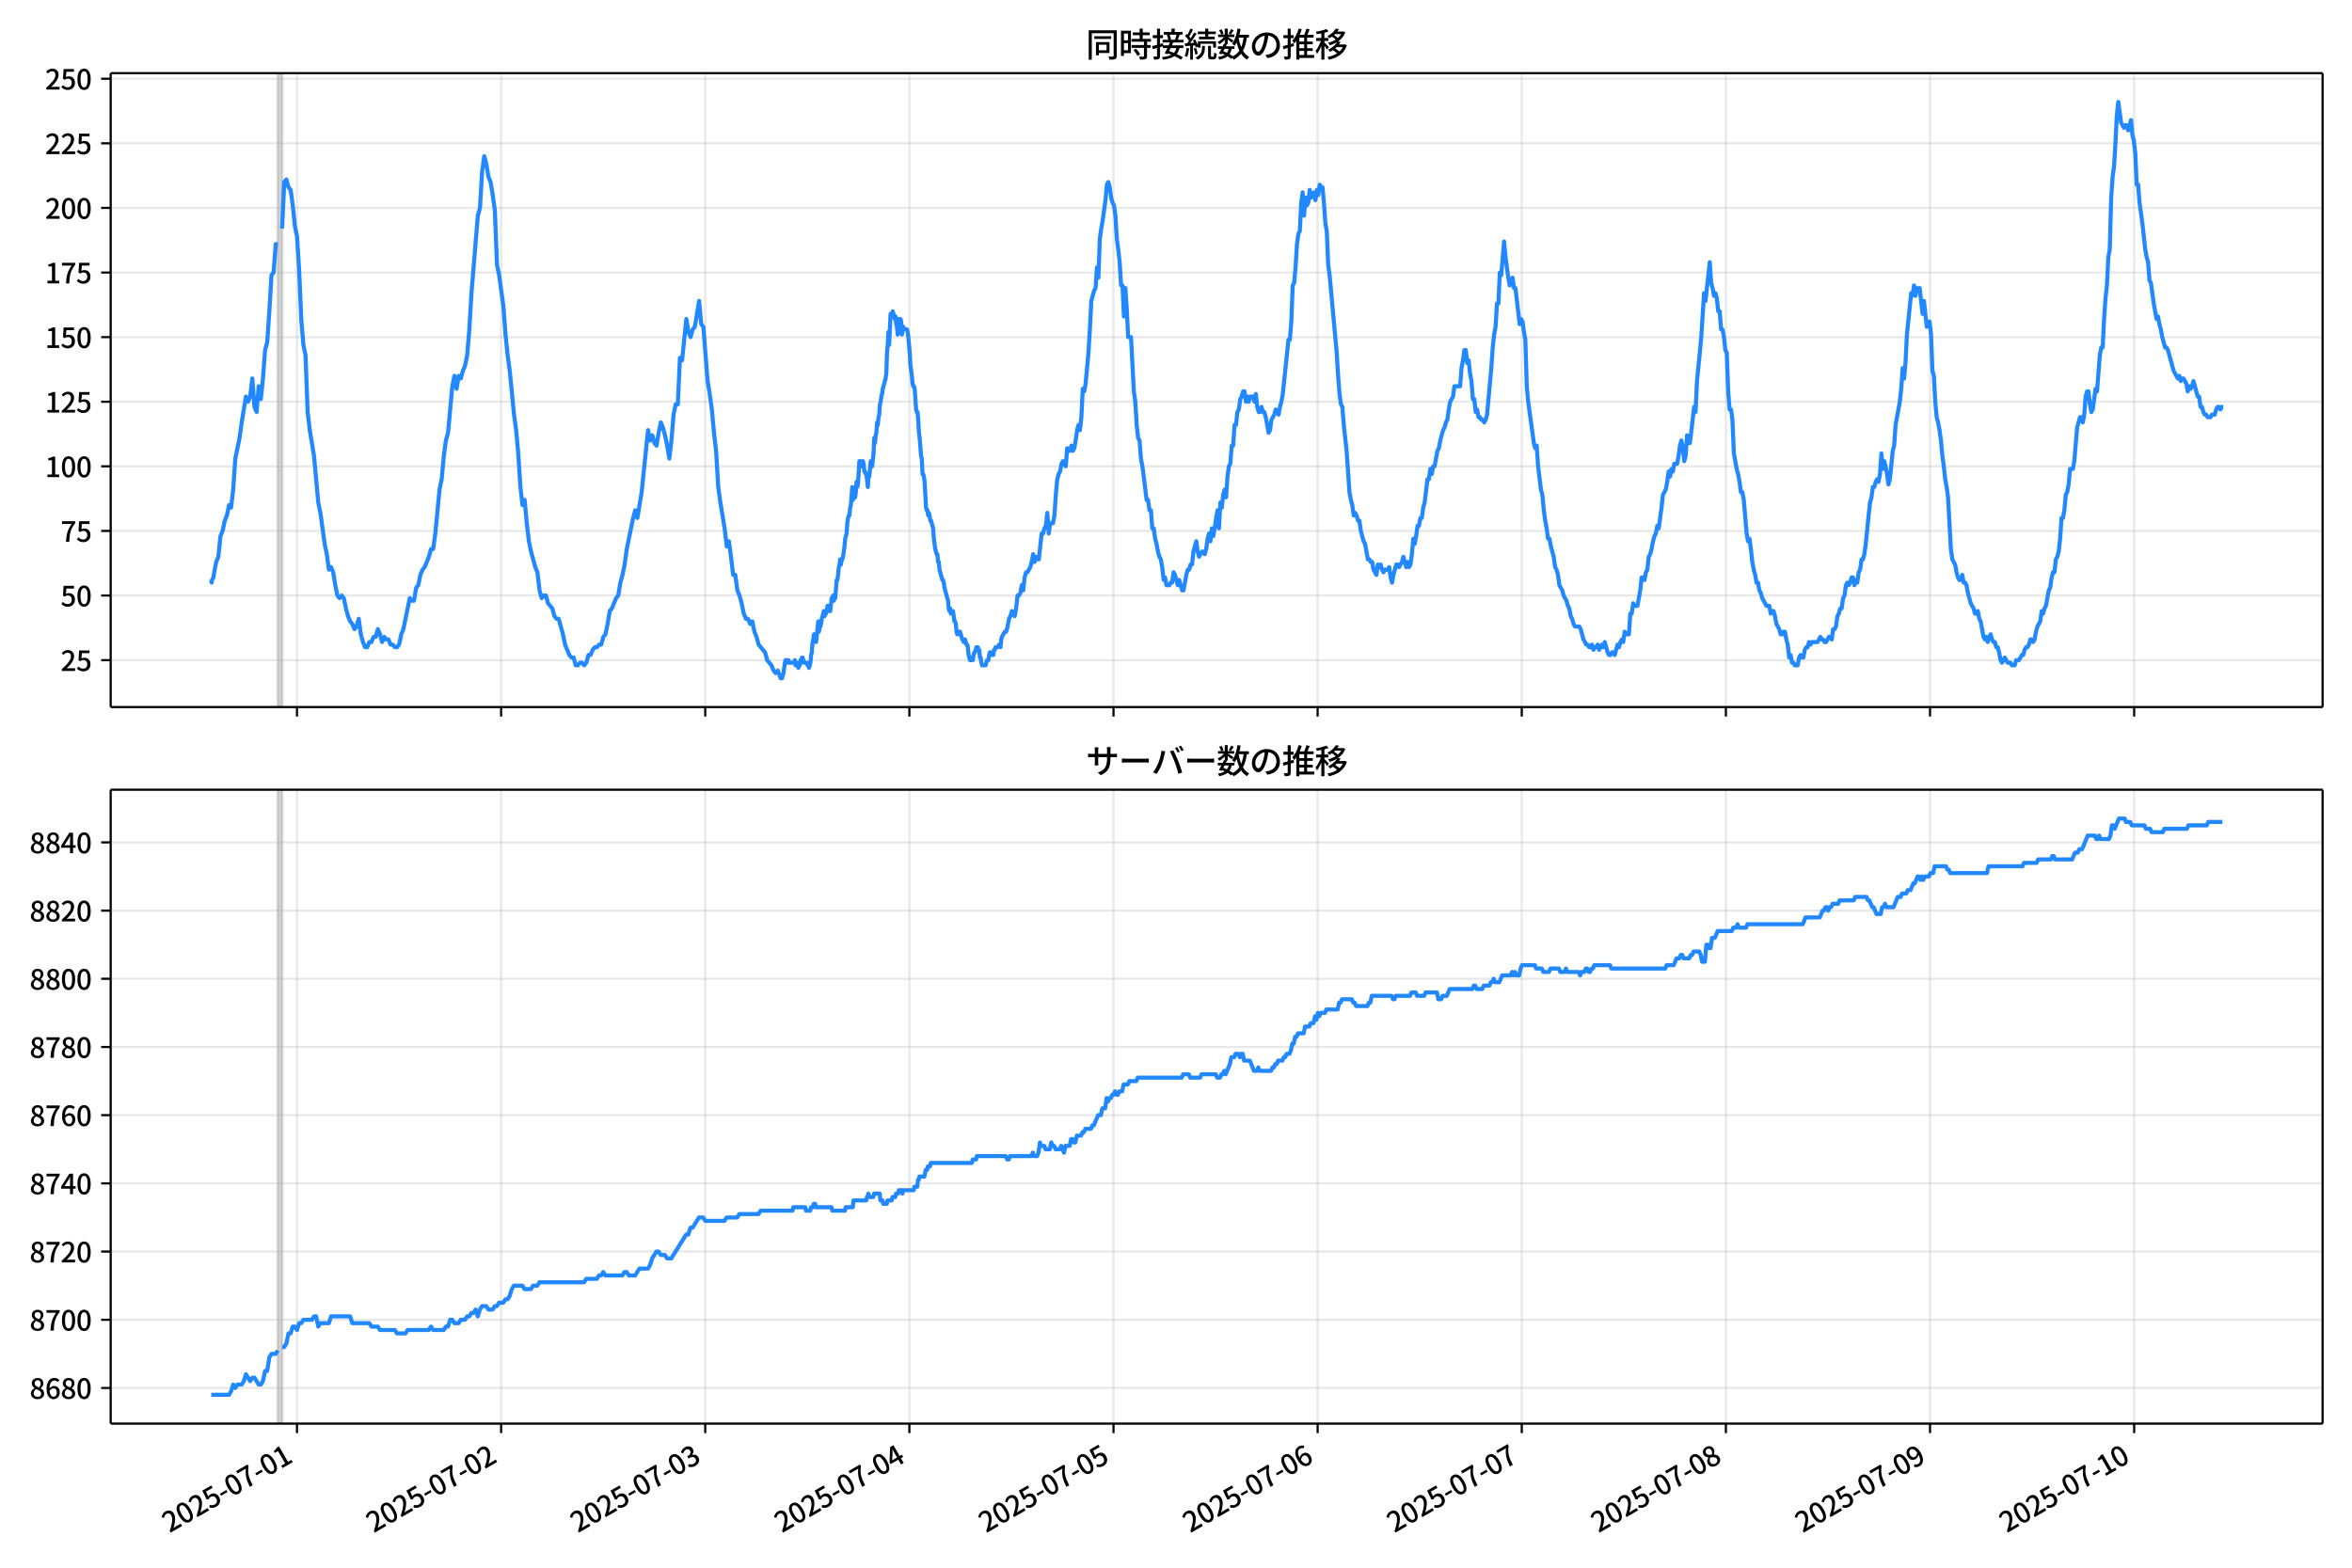 <!DOCTYPE svg  PUBLIC '-//W3C//DTD SVG 1.1//EN'  'http://www.w3.org/Graphics/SVG/1.1/DTD/svg11.dtd'>
<svg version="1.1" viewBox="0 0 864 576" xmlns="http://www.w3.org/2000/svg" xmlns:xlink="http://www.w3.org/1999/xlink">
 <defs>
  <style type="text/css">*{stroke-linejoin: round; stroke-linecap: butt}</style>
 </defs>
 <g id="aa">
  <g id="ab">
   <path d="m0 576h864v-576h-864z" fill="#fff"/>
  </g>
  <g id="ac">
   <g id="ad">
    <path d="m40.66 259.78h812.54v-232.9h-812.54z" fill="#fff"/>
   </g>
   <g id="ae">
    <path d="m102.06 259.78h1.562v-232.9h-1.562z" clip-path="url(#c)" fill="#808080" opacity=".3" stroke="#808080"/>
   </g>
   <g id="af">
    <g id="ag">
     <g id="ah">
      <path d="m109.09 259.78v-232.9" clip-path="url(#c)" fill="none" stroke="#b0b0b0" stroke-linecap="square" stroke-opacity=".3" stroke-width=".8"/>
     </g>
     <g id="ai">
      <defs>
       <path id="e" d="m0 0v3.5" stroke="#000" stroke-width=".8"/>
      </defs>
      <use x="109.091" y="259.778" stroke="#000000" stroke-width=".8" xlink:href="#e"/>
     </g>
    </g>
    <g id="aj">
     <g id="ak">
      <path d="m184.08 259.78v-232.9" clip-path="url(#c)" fill="none" stroke="#b0b0b0" stroke-linecap="square" stroke-opacity=".3" stroke-width=".8"/>
     </g>
     <g id="al">
      <use x="184.079" y="259.778" stroke="#000000" stroke-width=".8" xlink:href="#e"/>
     </g>
    </g>
    <g id="am">
     <g id="an">
      <path d="m259.07 259.78v-232.9" clip-path="url(#c)" fill="none" stroke="#b0b0b0" stroke-linecap="square" stroke-opacity=".3" stroke-width=".8"/>
     </g>
     <g id="ao">
      <use x="259.066" y="259.778" stroke="#000000" stroke-width=".8" xlink:href="#e"/>
     </g>
    </g>
    <g id="ap">
     <g id="aq">
      <path d="m334.05 259.78v-232.9" clip-path="url(#c)" fill="none" stroke="#b0b0b0" stroke-linecap="square" stroke-opacity=".3" stroke-width=".8"/>
     </g>
     <g id="ar">
      <use x="334.054" y="259.778" stroke="#000000" stroke-width=".8" xlink:href="#e"/>
     </g>
    </g>
    <g id="as">
     <g id="at">
      <path d="m409.04 259.78v-232.9" clip-path="url(#c)" fill="none" stroke="#b0b0b0" stroke-linecap="square" stroke-opacity=".3" stroke-width=".8"/>
     </g>
     <g id="au">
      <use x="409.042" y="259.778" stroke="#000000" stroke-width=".8" xlink:href="#e"/>
     </g>
    </g>
    <g id="av">
     <g id="aw">
      <path d="m484.03 259.78v-232.9" clip-path="url(#c)" fill="none" stroke="#b0b0b0" stroke-linecap="square" stroke-opacity=".3" stroke-width=".8"/>
     </g>
     <g id="ax">
      <use x="484.029" y="259.778" stroke="#000000" stroke-width=".8" xlink:href="#e"/>
     </g>
    </g>
    <g id="ay">
     <g id="az">
      <path d="m559.02 259.78v-232.9" clip-path="url(#c)" fill="none" stroke="#b0b0b0" stroke-linecap="square" stroke-opacity=".3" stroke-width=".8"/>
     </g>
     <g id="ba">
      <use x="559.017" y="259.778" stroke="#000000" stroke-width=".8" xlink:href="#e"/>
     </g>
    </g>
    <g id="bb">
     <g id="bc">
      <path d="m634 259.78v-232.9" clip-path="url(#c)" fill="none" stroke="#b0b0b0" stroke-linecap="square" stroke-opacity=".3" stroke-width=".8"/>
     </g>
     <g id="bd">
      <use x="634.005" y="259.778" stroke="#000000" stroke-width=".8" xlink:href="#e"/>
     </g>
    </g>
    <g id="be">
     <g id="bf">
      <path d="m708.99 259.78v-232.9" clip-path="url(#c)" fill="none" stroke="#b0b0b0" stroke-linecap="square" stroke-opacity=".3" stroke-width=".8"/>
     </g>
     <g id="bg">
      <use x="708.992" y="259.778" stroke="#000000" stroke-width=".8" xlink:href="#e"/>
     </g>
    </g>
    <g id="bh">
     <g id="bi">
      <path d="m783.98 259.78v-232.9" clip-path="url(#c)" fill="none" stroke="#b0b0b0" stroke-linecap="square" stroke-opacity=".3" stroke-width=".8"/>
     </g>
     <g id="bj">
      <use x="783.98" y="259.778" stroke="#000000" stroke-width=".8" xlink:href="#e"/>
     </g>
    </g>
   </g>
   <g id="bk">
    <g id="bl">
     <g id="bm">
      <path d="m40.66 242.55h812.54" clip-path="url(#c)" fill="none" stroke="#b0b0b0" stroke-linecap="square" stroke-opacity=".3" stroke-width=".8"/>
     </g>
     <g id="bn">
      <defs>
       <path id="g" d="m0 0h-3.5" stroke="#000" stroke-width=".8"/>
      </defs>
      <use x="40.66" y="242.545" stroke="#000000" stroke-width=".8" xlink:href="#g"/>
     </g>
     <g id="bo">
      <!-- 25 -->
      <g transform="translate(22.26 246.53) scale(.1 -.1)">
       <defs>
        <path id="b" transform="scale(.016)" d="m282 0v429q697 621 1164 1136 468 515 701 956 234 442 234 826 0 256-87 451-86 196-262 301-176 106-445 106-275 0-506-151-230-150-422-368l-416 410q301 333 637 518 336 186 803 186 429 0 749-176t496-493 176-745q0-455-224-919t-615-935q-390-470-889-950 186 20 394 36t374 16h1184v-634h-3046z"/>
        <path id="h" transform="scale(.016)" d="m1715-90q-365 0-653 90t-506 237q-217 147-383 307l352 480q134-134 294-246t361-183q202-70 452-70 262 0 473 118 212 119 333 346 122 227 122 541 0 460-247 716-246 256-649 256-224 0-384-64t-365-198l-365 237 141 2240h2387v-627h-1747l-109-1204q154 77 307 118 154 42 340 42 397 0 723-160t518-490q192-329 192-847 0-519-224-887t-586-560q-361-192-777-192z"/>
       </defs>
       <use xlink:href="#b"/>
       <use transform="translate(57)" xlink:href="#h"/>
      </g>
     </g>
    </g>
    <g id="bp">
     <g id="bq">
      <path d="m40.66 218.81h812.54" clip-path="url(#c)" fill="none" stroke="#b0b0b0" stroke-linecap="square" stroke-opacity=".3" stroke-width=".8"/>
     </g>
     <g id="br">
      <use x="40.66" y="218.809" stroke="#000000" stroke-width=".8" xlink:href="#g"/>
     </g>
     <g id="bs">
      <!-- 50 -->
      <g transform="translate(22.26 222.79) scale(.1 -.1)">
       <defs>
        <path id="a" transform="scale(.016)" d="m1830-90q-460 0-806 275-346 276-535 823-188 547-188 1366 0 820 188 1357 189 538 535 803 346 266 806 266 461 0 800-269 340-269 528-803 189-534 189-1354 0-819-189-1366-188-547-528-823-339-275-800-275zm0 589q237 0 422 185 186 186 288 599 103 413 103 1091 0 679-103 1082-102 403-288 582-185 180-422 180-236 0-422-180-186-179-292-582-105-403-105-1082 0-678 105-1091 106-413 292-599 186-185 422-185z"/>
       </defs>
       <use xlink:href="#h"/>
       <use transform="translate(57)" xlink:href="#a"/>
      </g>
     </g>
    </g>
    <g id="bt">
     <g id="bu">
      <path d="m40.66 195.07h812.54" clip-path="url(#c)" fill="none" stroke="#b0b0b0" stroke-linecap="square" stroke-opacity=".3" stroke-width=".8"/>
     </g>
     <g id="bv">
      <use x="40.66" y="195.073" stroke="#000000" stroke-width=".8" xlink:href="#g"/>
     </g>
     <g id="bw">
      <!-- 75 -->
      <g transform="translate(22.26 199.06) scale(.1 -.1)">
       <defs>
        <path id="i" transform="scale(.016)" d="m1235 0q32 646 109 1187t224 1024 384 941 576 938h-2208v627h3027v-455q-409-512-665-989-256-476-397-969t-205-1053-90-1251h-755z"/>
       </defs>
       <use xlink:href="#i"/>
       <use transform="translate(57)" xlink:href="#h"/>
      </g>
     </g>
    </g>
    <g id="bx">
     <g id="by">
      <path d="m40.66 171.34h812.54" clip-path="url(#c)" fill="none" stroke="#b0b0b0" stroke-linecap="square" stroke-opacity=".3" stroke-width=".8"/>
     </g>
     <g id="bz">
      <use x="40.66" y="171.337" stroke="#000000" stroke-width=".8" xlink:href="#g"/>
     </g>
     <g id="ca">
      <!-- 100 -->
      <g transform="translate(16.56 175.32) scale(.1 -.1)">
       <defs>
        <path id="k" transform="scale(.016)" d="m544 0v608h1037v3277h-845v467q333 58 579 147 247 90 451 218h557v-4109h915v-608h-2694z"/>
       </defs>
       <use xlink:href="#k"/>
       <use transform="translate(57)" xlink:href="#a"/>
       <use transform="translate(114)" xlink:href="#a"/>
      </g>
     </g>
    </g>
    <g id="cb">
     <g id="cc">
      <path d="m40.66 147.6h812.54" clip-path="url(#c)" fill="none" stroke="#b0b0b0" stroke-linecap="square" stroke-opacity=".3" stroke-width=".8"/>
     </g>
     <g id="cd">
      <use x="40.66" y="147.601" stroke="#000000" stroke-width=".8" xlink:href="#g"/>
     </g>
     <g id="ce">
      <!-- 125 -->
      <g transform="translate(16.56 151.59) scale(.1 -.1)">
       <use xlink:href="#k"/>
       <use transform="translate(57)" xlink:href="#b"/>
       <use transform="translate(114)" xlink:href="#h"/>
      </g>
     </g>
    </g>
    <g id="cf">
     <g id="cg">
      <path d="m40.66 123.87h812.54" clip-path="url(#c)" fill="none" stroke="#b0b0b0" stroke-linecap="square" stroke-opacity=".3" stroke-width=".8"/>
     </g>
     <g id="ch">
      <use x="40.66" y="123.865" stroke="#000000" stroke-width=".8" xlink:href="#g"/>
     </g>
     <g id="ci">
      <!-- 150 -->
      <g transform="translate(16.56 127.85) scale(.1 -.1)">
       <use xlink:href="#k"/>
       <use transform="translate(57)" xlink:href="#h"/>
       <use transform="translate(114)" xlink:href="#a"/>
      </g>
     </g>
    </g>
    <g id="cj">
     <g id="ck">
      <path d="m40.66 100.13h812.54" clip-path="url(#c)" fill="none" stroke="#b0b0b0" stroke-linecap="square" stroke-opacity=".3" stroke-width=".8"/>
     </g>
     <g id="cl">
      <use x="40.66" y="100.129" stroke="#000000" stroke-width=".8" xlink:href="#g"/>
     </g>
     <g id="cm">
      <!-- 175 -->
      <g transform="translate(16.56 104.11) scale(.1 -.1)">
       <use xlink:href="#k"/>
       <use transform="translate(57)" xlink:href="#i"/>
       <use transform="translate(114)" xlink:href="#h"/>
      </g>
     </g>
    </g>
    <g id="cn">
     <g id="co">
      <path d="m40.66 76.393h812.54" clip-path="url(#c)" fill="none" stroke="#b0b0b0" stroke-linecap="square" stroke-opacity=".3" stroke-width=".8"/>
     </g>
     <g id="cp">
      <use x="40.66" y="76.393" stroke="#000000" stroke-width=".8" xlink:href="#g"/>
     </g>
     <g id="cq">
      <!-- 200 -->
      <g transform="translate(16.56 80.378) scale(.1 -.1)">
       <use xlink:href="#b"/>
       <use transform="translate(57)" xlink:href="#a"/>
       <use transform="translate(114)" xlink:href="#a"/>
      </g>
     </g>
    </g>
    <g id="cr">
     <g id="cs">
      <path d="m40.66 52.657h812.54" clip-path="url(#c)" fill="none" stroke="#b0b0b0" stroke-linecap="square" stroke-opacity=".3" stroke-width=".8"/>
     </g>
     <g id="ct">
      <use x="40.66" y="52.657" stroke="#000000" stroke-width=".8" xlink:href="#g"/>
     </g>
     <g id="cu">
      <!-- 225 -->
      <g transform="translate(16.56 56.642) scale(.1 -.1)">
       <use xlink:href="#b"/>
       <use transform="translate(57)" xlink:href="#b"/>
       <use transform="translate(114)" xlink:href="#h"/>
      </g>
     </g>
    </g>
    <g id="cv">
     <g id="cw">
      <path d="m40.66 28.921h812.54" clip-path="url(#c)" fill="none" stroke="#b0b0b0" stroke-linecap="square" stroke-opacity=".3" stroke-width=".8"/>
     </g>
     <g id="cx">
      <use x="40.66" y="28.921" stroke="#000000" stroke-width=".8" xlink:href="#g"/>
     </g>
     <g id="cy">
      <!-- 250 -->
      <g transform="translate(16.56 32.906) scale(.1 -.1)">
       <use xlink:href="#b"/>
       <use transform="translate(57)" xlink:href="#h"/>
       <use transform="translate(114)" xlink:href="#a"/>
      </g>
     </g>
    </g>
   </g>
   <g id="cz">
    <path d="m77.594 213.11.148.949.131-.949.542-.949.276-1.899.737-3.798.779-1.899.784-7.596.779-1.899.81-3.798.778-1.899.783-3.798.736.949.781-6.646.781-11.393 1.562-7.596.781-5.697 1.562-9.494.781 1.899.781-1.899.781-6.646.781 10.444.781 1.899.781-9.494.781 4.747.781-7.596.781-10.444.781-2.848.781-11.393.781-13.292.781-.949.781-10.444h.781m1.562-5.697.781-17.09.781-.949.781 2.848.781.949.781 5.697.781 7.596.781 3.798.781 12.343.781 18.039.781 9.494.781 3.798.781 20.888.781 6.646 1.562 9.494 1.562 17.09.781 3.798 1.562 11.393.781 3.798.781 5.697.781-.949.781 1.899.781 4.747.781 3.798.781.949.781-.949.781.949.781 3.798.781 2.848.781 1.899.781.949.781 1.899.781-.949.781-2.848.781 5.697.781 2.848.781 1.899h.781l.781-1.899h.781l.781-1.899h.781l.781-2.848.781 1.899.781 2.848.781-1.899.781.949h.781l.781 1.899h.781l.781.949h.781l.781-.949.781-3.798.781-1.899 2.343-11.393.781.949h.781l.781-4.747.781-.949.781-3.798.781-1.899.781-.949 1.562-3.798.781-2.848h.781l.781-5.697 1.562-16.14.781-3.798.781-8.545.781-5.697.781-2.848 1.562-17.09.781-3.798.781 4.747.781-4.747.781.949.781-2.848.781-1.899.781-3.798.781-9.494.781-13.292 2.343-28.483.781-2.848.781-13.292.781-5.697.781 2.848.781 4.747.781 1.899.781 4.747.781 5.697.781 19.938.781 3.798 1.562 11.393.781 10.444.781 7.596.781 5.697 1.562 16.14.781 5.697.781 8.545.781 12.343.781 6.646.781-1.899.781 8.545.781 6.646.781 3.798 1.562 5.697.781 1.899.781 6.646.781 2.848.781-.949h.781l.781 2.848 1.562 1.899.781 2.848.781.949h.781l1.562 5.697.781 3.798 1.562 3.798.781.949h.781l.781 2.848h.781l.781-.949h.781l.781.949.781-.949.781-2.848h.781l.781-1.899.781-.949h.781l.781-.949h.781l.781-2.848.781-.949.781-3.798.781-4.747.781-.949 1.562-3.798.781-.949.781-4.747.781-2.848.781-3.798.781-5.697 2.343-11.393.781-2.848.781 2.848 1.562-9.494 2.343-22.787.781 3.798.781-1.899.781 2.848.781.949.781-4.747.781-3.798.781 1.899.781 2.848.781 3.798.781 4.747.781-6.646.781-9.494.781-3.798h.781l.781-17.09.781.949 1.562-15.191.781 4.747.781 1.899.781-2.848.781-.949 1.562-9.494.781 8.545.781.949 1.562 19.938.781 4.747.781 5.697.781 8.545.781 6.646.781 13.292.781 5.697 1.562 9.494.781 6.646.781-1.899.781 5.697.781 6.646h.781l.781 5.697.781 1.899.781 2.848.781 3.798.781 1.899h.781l.781 1.899.781-.949.781 3.798.781 1.899.781 2.848 2.343 2.848.781 2.848 1.562 1.899.781 1.899.781.949.781-.949 1.042 2.848h.521l.521-1.899.521-3.798.26-.949h.521l.26.949.26-.949.26.949h1.823l.26-.949.26 1.899h.26l.26-.949.521 1.899.26-.949h.26l.26-1.899.26.949.26-1.899h.26l.521 1.899h1.042l.26.949h.26l.26.949.521-1.899.26-2.848.26-.949.26-3.798.26-.949.26-1.899h.521l.26 2.848.781-7.596.26 3.798.26-1.899h.26l.26-.949.26-1.899.781-2.848.26 1.899.26-.949h.26l.26-.949.26-1.899h.521l.26 1.899h.26l.521-4.747h.26l.26-.949.26 1.899.26-1.899.26.949.521-6.646h.26l.26-1.899.26-2.848.26-.949.26-1.899.26 1.899.26-1.899h.26l.26-.949.521-3.798.26-2.848.521-1.899.26-3.798.26-1.899.26-.949h.26l.26-2.848.26-.949.521-6.646.26 4.747.26-2.848h.26l.26 1.899.26-1.899.26-3.798.26 1.899.26-.949.521-8.545h.26l.521 1.899.26-1.899h.26l.26.949.26 2.848h.26l.26.949h.26l.521 4.747.26-4.747.26.949.521-5.697.521 1.899.521-4.747.26-5.697.26 1.899.26-2.848.26-.949.26-3.798.26.949.26-2.848.26-.949.26-3.798.26-.949.26-1.899.26-.949.26-1.899 1.042-3.798.26-1.899.26-7.596.26-2.848.26-4.747.26 4.747.521-11.393h.26l.26.949.26-1.899.781 2.848.26-.949.26 2.848.26.949.26 2.848.26-5.697.26 1.899.26.949.26-2.848.26.949.26 4.747.26-1.899.26-.949.26.949h1.042l.26.949.26 1.899.521 5.697.26 4.747.521 3.798.26 2.848.26.949h.26l.26.949.521 7.596.26.949h.26l.26 2.848.26 4.747.26 1.899.521 6.646.26.949.26 5.697h.26l.26.949.26 1.899.521 9.494.26.949h.26l.26 1.899.26-.949.26.949.26 1.899h.26l.781 2.848.26 3.798.521 3.798.521 1.899h.26l.26 2.848h.26l.26 2.848 1.042 3.798h.26l.26.949.26 1.899 1.302 4.747.26 2.848.26.949.26-.949.26 1.899.26-.949h.521l.521 3.798h.26l.26.949.26 2.848.26.949h.521l.26-.949h.26l.781 2.848h.26l.26.949.26-.949h.26l.521 1.899h.26l.26.949.26 2.848.521 1.899h.521l.26-.949.26.949.26-1.899.26-.949h.26l.521-1.899.26.949.26-.949.26.949h.26l.26 2.848h.26l.26 1.899.26.949h1.302l.521-1.899h.521l.26-1.899.26-.949h.521l.26.949h.521l.26-1.899h.26l.26-.949h.781l.521-.949.521.949.26-2.848.26-.949 1.042-1.899h.521l.521-1.899.521-2.848.521-.949.521-1.899 1.042 1.899.521-2.848.521-4.747h.521l.521-.949.521-2.848.521 1.899.521-4.747.521-1.899h.521l1.042-1.899.521-1.899.521-2.848.521 2.848.521-1.899.521.949h.521l1.042-9.494h.521l.521-1.899.521-.949.521-4.747.521 7.596.521-3.798h1.042l.521-2.848.521-7.596.521-5.697.521-1.899.521-.949.521-2.848.521-.949 1.042 1.899.521-6.646.521.949h.521l.521-1.899.521 1.899.521-.949.521-2.848.521-3.798.521-1.899.521 1.899.521-4.747.521-10.444.521.949.521-2.848 1.042-11.393.521-8.545.521-10.444 1.042-3.798.521-.949.521-7.596.521 3.798.521-14.242.521-3.798.521-2.848 1.042-7.596.521-5.697.521-.949.521 1.899.521 3.798.521 1.899.521.949.521 3.798.521 8.545.521 3.798.521 4.747.521 8.545h.521l.521 11.393.521-10.444.521 7.596.521 10.444h1.042l1.042 19.938.521 3.798.521 8.545.521 4.747.521.949.521 6.646.521 2.848.521 3.798 1.042 8.545h.521l.521 3.798h.521l.521 6.646h.521l.521 3.798.521 1.899.521 2.848.521 1.899.521.949.521 2.848.521 4.747.521-.949.521 2.848h1.042l.521-.949h.521l.521-3.798.521.949 1.042 3.798.521-1.899 1.042 3.798h.521l1.042-5.697.521-1.899h.521l.521-1.899h.521l.521-4.747 1.042-3.798.521 3.798.521 1.899 1.042-1.899h.521l.521.949.521-1.899.521-3.798.521-1.899.521 2.848.521-4.747.521 2.848.521-2.848.521-3.798.521-2.848.521 6.646.521-9.494.521 1.899.521-4.747.521-1.899.521 2.848.521-7.596.521-3.798.521-.949.521-6.646h.521l.521-7.596h.521l.521-4.747.521-.949.521-3.798.521-.949.521-1.899h.521l.521 3.798.521-1.899.521 1.899.521-1.899h1.042l.521 1.899.521-2.848.521 4.747.521 1.899h.521l.521-1.899.521 1.899h.521l.521 1.899 1.042 5.697.521-.949.521-3.798 1.042-1.899.521-1.899 1.042 1.899.521-2.848.521-1.899.521-2.848 2.083-19.938h.521l.521-6.646.521-13.292.521-.949.521-5.697.521-8.545.521-3.798.521-.949.521-10.444.521-3.798.521 8.545.521-6.646.521 2.848.521-.949.521-4.747.521 2.848 1.042-1.899.521 2.848.521-3.798.521 1.899.521-3.798.521.949h.521l.521 5.697.521 7.596.521 2.848.521 12.343.521 3.798 2.604 28.483.521 8.545.521 6.646.521 3.798.521.949.521 6.646 1.042 9.494 1.042 15.191.521 2.848.521 1.899.521 3.798.521-.949.521.949.521 1.899h.521l.521 3.798 1.042 3.798.521.949 1.042 5.697h.521l.521.949h.521l.521 2.848 1.042 1.899.521-3.798.521.949.521-.949.521 1.899.521.949.521-.949h1.042l.521-.949.521 3.798.521 1.899.521-2.848 1.042-3.798h.521l.521.949 1.042-1.899.521-1.899 1.042 3.798.521-1.899.521 1.899.521-.949.521-3.798.521-5.697.521 1.899.521-2.848.521-3.798h.521l.521-2.848h.521l.521-3.798.521-1.899 1.042-8.545h.521l.521-3.798.521 1.899.521-2.848h.521l1.042-5.697.521-.949.521-2.848 1.042-3.798.521-.949.521-1.899.521-.949.521-3.798.521-2.848 1.042-1.899.521-3.798h2.083l.521-6.646.521-2.848.521-3.798h.521l.521 4.747.521-.949.521 4.747.521 2.848.521 6.646h.521l.521 4.747.521-.949.521 2.848h.521l.521.949h.521l.521.949.521-.949.521-1.899 1.562-17.09.521-7.596.521-4.747.521-2.848.521-8.545h.521l.521-11.393.521.949 1.042-12.343.521 5.697 1.042 7.596.521 2.848.521-.949.521-1.899.521 3.798h.521l1.562 13.292.521-1.899.521.949.521 3.798.521 2.848.521 17.09.521 5.697 2.083 15.191.521 1.899.521-.949.521 7.596 1.042 8.545.521 1.899.521 5.697.521 3.798.521 2.848.521 3.798h.521l.521 2.848 1.042 3.798.521 3.798.521.949.521 1.899.521 3.798 1.042 1.899.521 1.899 1.042 1.899.521 1.899.521.949.521 2.848.521.949.521 1.899.521.949h1.562l.521.949 1.042 3.798 1.042 1.899h.521l.521.949h.521l.521-.949.521 1.899.521-.949h.521l.521-.949.521 1.899 1.042-1.899.521.949.521-1.899 1.042 3.798.521.949h.521l.521-.949h.521l.521.949 1.042-3.798.521.949.521-1.899.521-.949.521.949.521-3.798.521.949h1.042l.521-7.596h.521l.521-3.798.521.949h1.042l1.042-5.697.521-4.747h.521l.521.949.521-2.848.521-.949.521-4.747.521-.949.521-1.899.521-2.848.521-1.899.521-.949.521-2.848.521.949 1.042-7.596.521-4.747 1.042-1.899.521-2.848.521-3.798.521 1.899.521-2.848.521.949.521-2.848h1.042l.521-2.848.521-3.798.521-1.899.521 2.848.521 4.747.521-1.899.521-7.596.521 2.848h.521l1.562-13.292.521 1.899.521-11.393 1.042-10.444.521-5.697 1.042-16.14.521 2.848 1.562-14.242.521 7.596.521 1.899.521 2.848.521-.949.521 1.899.521 4.747h.521l.521 6.646h.521l.521 2.848.521 4.747.521.949.521 14.242.521 6.646h.521l.521 3.798.521 12.343 1.042 5.697.521 1.899.521 2.848.521 3.798h.521l.521 2.848 1.042 12.343.521 2.848.521-.949.521 3.798.521 4.747.521 2.848.521 1.899.521 2.848h.521l.521 2.848.521.949.521 1.899 1.562 2.848h1.042l.521 2.848.521-.949h.521l.521 1.899.521 2.848 1.042 1.899.521 1.899h.521l.521-.949h.521l.521 2.848.521 1.899.521 4.747.521-.949.521 2.848h.521l.521.949h1.042l.521-2.848.521-.949.521.949h.521l.521-2.848.521-.949h.521l.521-1.899.521.949.521-.949h2.083l1.042-1.899.521.949h.521l.521.949h.521l1.042-1.899h.521l.521.949.521-3.798h.521l.521-.949.521-3.798.521-.949.521-1.899h.521l.521-3.798.521-.949.521-3.798.521-.949.521.949.521-.949.521-1.899h.521l.521 2.848.521-1.899.521.949.521-3.798.521-.949.521-3.798h.521l.521-1.899.521-3.798 1.042-10.444.521-4.747.521-1.899.521-3.798h.521l.521-1.899.521-.949.521.949.521-2.848.521-7.596.521 5.697.521-2.848.521 1.899.521 2.848.521 3.798.521-1.899 1.042-10.444.521-1.899.521-7.596 1.562-8.545.521-4.747.521-7.596.521 3.798.521-5.697.521-10.444 1.562-15.191.521.949.521-3.798.521 3.798.521-2.848.521.949.521-.949 1.042 9.494.521-4.747 1.042 9.494.521-1.899h.521l.521 4.747.521 13.292.521 1.899.521 9.494.521 5.697.521 1.899.521 2.848.521 3.798.521 5.697.521 3.798.521 4.747.521 2.848.521 3.798 1.042 18.989.521 3.798 1.042 1.899.521 2.848.521 1.899.521.949h.521l.521-1.899.521 2.848h.521l.521.949.521 2.848 1.042 3.798 1.042 1.899.521 1.899h.521l.521-.949.521 2.848.521.949 1.042 5.697.521.949.521-.949.521 1.899.521-1.899.521-.949.521 1.899.521.949h.521l.521 1.899h.521l.521 1.899.521 2.848.521.949 1.042-1.899 1.042 1.899h1.042l.521.949h1.042l.521-1.899h1.042l1.042-1.899h.521l.521-1.899.521-.949h.521l.521-.949.521-1.899h.521l.521.949.521-.949.521-2.848.521-1.899 1.042-1.899.521-3.798.521.949.521-1.899.521-.949 1.042-5.697.521-.949.521-3.798.521-1.899h.521l.521-4.747.521-.949.521-1.899.521-4.747.521-7.596h.521l.521-2.848.521-5.697.521-.949.521-2.848.521-5.697h1.042l.521-2.848 1.042-12.343 1.042-3.798h.521l.521 1.899.521-2.848.521-6.646.521-1.899h.521l.521 4.747.521 2.848.521-.949 1.042-7.596.521.949 1.042-13.292.521-2.848h.521l.521-10.444.521-7.596.521-4.747.521-10.444.521-2.848.521-18.989.521-7.596.521-3.798.521-8.545.521-10.444.521-4.747 1.042 7.596 1.042 1.899.521-.949h.521l.521 1.899 1.042-3.798.521 5.697.521 1.899.521 4.747.521 11.393h.521l.521 6.646 1.042 7.596 1.042 9.494.521 2.848.521 1.899.521 6.646.521.949 1.042 7.596 1.042 5.697.521-.949.521 2.848.521 1.899.521 2.848 1.042 3.798h.521l.521.949 2.083 7.596 1.562 2.848.521-.949.521 1.899.521-.949h.521l1.042 1.899.521 2.848.521-1.899.521.949.521-.949.521-1.899 1.562 5.697h.521l.521 3.798h.521l.521 1.899.521.949h.521l.521.949h1.042l.521-.949h1.042l.521-1.899.521-.949h.521l.521.949.521-.949h.521v0" clip-path="url(#c)" fill="none" stroke="#28f" stroke-linecap="square" stroke-width="1.5"/>
   </g>
   <g id="da">
    <path d="m40.66 259.78v-232.9" fill="none" stroke="#000" stroke-linecap="square" stroke-width=".8"/>
   </g>
   <g id="db">
    <path d="m853.2 259.78v-232.9" fill="none" stroke="#000" stroke-linecap="square" stroke-width=".8"/>
   </g>
   <g id="dc">
    <path d="m40.66 259.78h812.54" fill="none" stroke="#000" stroke-linecap="square" stroke-width=".8"/>
   </g>
   <g id="dd">
    <path d="m40.66 26.88h812.54" fill="none" stroke="#000" stroke-linecap="square" stroke-width=".8"/>
   </g>
   <g id="de">
    <!-- 同時接続数の推移 -->
    <g transform="translate(398.93 20.88) scale(.12 -.12)">
     <defs>
      <path id="v" transform="scale(.016)" d="m1587 3936h3232v-518h-3232v518zm320-1114h557v-2534h-557v2534zm301 0h2291v-2086h-2291v512h1734v1069h-1734v505zm-1683 2260h5113v-570h-4524v-5056h-589v5626zm4768 0h595v-4896q0-250-67-397t-227-218q-160-77-426-96t-675-19q-13 83-45 192t-77 218q-45 108-89 185 281-13 527-13 247 0 330 0 83 7 118 42 36 35 36 112v4890z"/>
      <path id="t" transform="scale(.016)" d="m2714 4672h3238v-525h-3238v525zm-244-1235h3712v-538h-3712v538zm20-1184h3635v-531h-3635v531zm1523 3155h595v-2310h-595v2310zm832-2451h589v-2823q0-230-61-364-61-135-227-199-167-70-423-86t-633-16q-20 121-78 285-57 163-121 284 275-6 509-9t310-3q77 6 106 28 29 23 29 93v2810zm-2023-1677 487 282q153-160 313-352t294-381q135-189 206-343l-519-313q-64 153-189 348-124 196-278 394-154 199-314 365zm-2086 3718h1619v-4281h-1619v544h1056v3187h-1056v550zm32-1843h1293v-537h-1293v537zm-320 1843h563v-4832h-563v4832z"/>
      <path id="u" transform="scale(.016)" d="m3866 5408h614v-870h-614v870zm-1479-653h3597v-518h-3597v518zm-230-1485h4e3v-518h-4e3v518zm825 922 519 102q64-160 121-342 58-182 96-352 39-170 45-304l-544-128q-6 134-42 313-35 180-83 365-48 186-112 346zm1856 109 589-71q-96-275-202-557-105-281-195-486l-518 77q58 147 122 329 64 183 118 372t86 336zm-2643-2106h3943v-518h-3943v518zm1408 685 602-115q-167-371-362-784t-390-797-362-685l-525 179q160 288 346 666t368 784 323 752zm-659-2157 358 403q352-102 733-240 381-137 752-304 371-166 697-336 327-169 558-329l-384-461q-218 160-532 336-313 176-685 345-371 170-755 323-384 154-742 263zm1894 1114 583-71q-122-550-353-944-230-393-604-662t-922-435q-547-167-1296-269-25 128-93 269-67 141-137 230 678 64 1168 192t819 349q330 221 531 550 202 330 304 791zm-4684 217q396 90 953 240 557 151 1120 311l77-544q-525-154-1053-311-528-156-963-284l-134 588zm121 2093h1965v-563h-1965v563zm819 1248h576v-5229q0-236-51-374t-192-208q-141-77-355-99-214-23-541-16-13 115-64 288t-109 294q205-6 381-6t234 0q64 0 92 28 29 29 29 93v5229z"/>
      <path id="s" transform="scale(.016)" d="m4058 5408h595v-1798h-595v1798zm-1415-563h3443v-499h-3443v499zm231-992h3008v-499h-3008v499zm-224-877h3475v-1203h-531v729h-2432v-729h-512v1203zm1964-877h551v-1881q0-122 22-157 23-35 106-35 25 0 92 0 68 0 135 0t99 0q51 0 83 54t45 224 19 515q90-70 234-131t259-93q-19-429-83-662-64-234-183-326-118-93-316-93-39 0-103 0t-134 0-138 0q-67 0-99 0-237 0-365 64t-176 218q-48 153-48 422v1881zm-1164-6h550v-455q0-243-48-528-48-284-186-579-137-294-409-572-272-279-727-503-70 90-192 208-121 118-230 195 416 205 665 438 250 234 371 474 122 240 164 467 42 228 42 413v442zm-2240 3309 524-192q-121-244-259-503-137-259-275-496t-259-416l-410 173q122 186 246 438 125 253 240 515 116 263 193 481zm716-743 500-230q-224-359-496-756-272-396-548-764-275-368-518-650l-358 205q179 211 377 483 199 272 387 569 189 298 358 592 170 295 298 551zm-1721-665 307 403q166-154 339-340 173-185 320-364t224-327l-326-460q-77 160-218 348-141 189-314 384-172 196-332 356zm1485-832 435 179q128-211 249-458 122-246 215-474 93-227 137-412l-473-211q-32 185-119 422-86 237-201 486-115 250-243 468zm-1530-583q422 26 998 54 576 29 1184 68l7-499q-570-45-1127-84-556-38-992-70l-70 531zm1702-992 436 135q121-276 214-596t118-556l-454-148q-26 237-112 563-86 327-202 602zm-1363 109 499-83q-57-455-163-897-105-441-253-748-51 32-134 73-83 42-170 83-86 42-144 62 148 294 234 697t131 813zm691 627h525v-2861h-525v2861z"/>
      <path id="o" transform="scale(.016)" d="m224 2022h3187v-499h-3187v499zm51 2247h3111v-487h-3111v487zm1127-1735 563-121q-154-320-333-672t-352-679q-173-326-326-582l-532 173q148 243 324 566t345 669q170 346 311 646zm934-832 563-64q-89-480-262-838t-461-614-701-432-976-298q-25 128-99 269t-157 237q659 102 1085 303 426 202 666 554t342 883zm422 3597 519-211q-147-218-298-436-150-217-278-377l-403 186q121 173 252 413 132 240 208 425zm-1203 109h563v-2957h-563v2957zm-1075-320 448 186q134-192 246-420 112-227 157-393l-467-211q-38 172-147 406t-237 432zm1094-1050 397-236q-160-263-400-529-240-265-519-489-278-224-553-378-51 103-141 237-89 135-179 218 269 109 534 294 266 186 493 416 228 231 368 467zm487-204q83-45 246-145 163-99 352-211t346-211 221-150l-327-423q-83 77-230 198-147 122-317 253-170 132-327 250-156 119-259 189l295 250zm1798 396h2311v-556h-2311v556zm115 1178 615-90q-103-640-263-1235t-384-1101q-224-505-512-889-44 57-134 134t-186 157-166 125q275 339 473 796 199 458 340 995 141 538 217 1108zm1223-1510 614-58q-147-1101-445-1940-297-838-813-1443-515-604-1321-1014-26 71-90 177-64 105-134 208-70 102-128 159 742 346 1212 880 471 535 730 1290 260 755 375 1741zm-1005-135q134-851 387-1597 253-745 659-1305 407-560 1002-874-70-57-154-150-83-93-154-189-70-96-121-179-633 371-1056 988-422 618-688 1434-265 816-425 1783l550 89zm-3309-3065 327 416q377-148 754-330 378-182 701-378 324-195 548-368l-416-435q-211 179-519 378-307 198-666 383-358 186-729 334z"/>
      <path id="r" transform="scale(.016)" d="m3686 4378q-64-493-163-1041-99-547-265-1084-192-653-432-1104t-522-688-595-237q-320 0-596 221-275 221-448 621-172 400-172 931 0 537 220 1017 221 480 611 851 391 372 909 583 519 211 1121 211 576 0 1040-186 464-185 793-515 330-329 502-771 173-441 173-941 0-672-278-1194-278-521-816-851-538-329-1318-444l-378 601q166 20 307 42t263 48q307 70 585 217 279 148 496 375 218 227 342 534 125 308 125 692t-122 713q-121 330-358 573-236 243-582 380-346 138-781 138-525 0-935-186-409-185-694-489-284-304-432-656-147-352-147-678 0-365 89-605 90-240 224-355 135-115 276-115t288 144 297 457q151 314 298 800 147 461 246 982 100 522 145 1021l684-12z"/>
      <path id="p" transform="scale(.016)" d="m2995 2925h2893v-519h-2893v519zm0-1280h2893v-519h-2893v519zm-64-1299h3232v-557h-3232v557zm1312 3577h563v-3763h-563v3763zm429 1466 634-141q-154-390-340-794-185-403-339-684l-512 140q103 199 208 458 106 259 195 528 90 269 154 493zm-1472 25 582-147q-153-518-371-1018-217-499-483-931t-573-758q-38 64-109 160-70 96-147 198-77 103-141 160 416 416 733 1034t509 1302zm128-1203h2720v-537h-2720v-4205h-582v4422l313 320h269zm-3174-2157q396 90 953 240 557 151 1120 311l77-544q-525-154-1053-311-528-156-963-284l-134 588zm121 2093h1965v-563h-1965v563zm819 1248h576v-5229q0-236-51-374t-192-208q-141-77-355-99-214-23-541-16-13 115-64 288t-109 294q205-6 381-6t234 0q64 0 92 28 29 29 29 93v5229z"/>
      <path id="n" transform="scale(.016)" d="m4051 5402 595-109q-281-493-729-941t-1107-806q-39 64-106 144t-141 153q-73 74-137 119 608 288 1011 678t614 762zm-77-557h1511v-493h-1863l352 493zm1293 0h109l109 25 384-179q-192-505-496-905t-695-701q-390-301-845-519-454-217-947-358-44 109-137 253t-176 227q448 109 867 294 419 186 777 445 359 259 631 592t419 730v96zm-1990-954 377 307q167-96 336-218 170-121 320-249 151-128 247-237l-397-332q-90 108-237 236t-317 259q-169 132-329 234zm1107-934 595-109q-307-538-803-1031-496-492-1232-876-38 64-102 144t-138 156q-74 77-138 116 455 217 807 483t604 554q253 288 407 563zm-90-589h1460v-506h-1818l358 506zm1268 0h121l109 26 384-167q-192-614-531-1075t-787-794q-448-332-983-553-534-221-1129-355-45 115-132 269-86 153-176 249 551 96 1043 285 493 189 903 473 410 285 714 669t464 883v90zm-2132-1056 410 339q186-102 384-237 198-134 371-275t282-269l-435-371q-103 128-270 272-166 144-361 288t-381 253zm-2150 3533h589v-5376h-589v5376zm-992-1242h2336v-569h-2336v569zm1024-224 365-160q-96-339-231-707-134-368-291-727-157-358-336-672-179-313-365-537-44 128-134 291t-160 272q173 192 339 457 167 266 323 570 157 304 282 618t208 595zm941 1946 416-467q-314-122-695-221-380-99-784-173-403-74-780-131-20 102-71 236-51 135-102 231 358 58 732 138 375 80 711 179t573 208zm-397-2579q58-45 179-170 122-125 266-266 144-140 259-265t160-183l-352-473q-58 102-157 255-99 154-218 317-118 164-227 311-108 147-185 237l275 237z"/>
     </defs>
     <use xlink:href="#v"/>
     <use transform="translate(100)" xlink:href="#t"/>
     <use transform="translate(200)" xlink:href="#u"/>
     <use transform="translate(300)" xlink:href="#s"/>
     <use transform="translate(400)" xlink:href="#o"/>
     <use transform="translate(500)" xlink:href="#r"/>
     <use transform="translate(600)" xlink:href="#p"/>
     <use transform="translate(700)" xlink:href="#n"/>
    </g>
   </g>
  </g>
  <g id="df">
   <g id="dg">
    <path d="m40.66 523.06h812.54v-232.9h-812.54z" fill="#fff"/>
   </g>
   <g id="dh">
    <path d="m102.06 523.06h1.562v-232.9h-1.562z" clip-path="url(#d)" fill="#808080" opacity=".3" stroke="#808080"/>
   </g>
   <g id="di">
    <g id="dj">
     <g id="dk">
      <path d="m109.09 523.06v-232.9" clip-path="url(#d)" fill="none" stroke="#b0b0b0" stroke-linecap="square" stroke-opacity=".3" stroke-width=".8"/>
     </g>
     <g id="dl">
      <use x="109.091" y="523.055" stroke="#000000" stroke-width=".8" xlink:href="#e"/>
     </g>
     <g id="dm">
      <!-- 2025-07-01 -->
      <g transform="translate(62.301 563.33) rotate(-30) scale(.1 -.1)">
       <defs>
        <path id="f" transform="scale(.016)" d="m301 1536v544h1689v-544h-1689z"/>
       </defs>
       <use xlink:href="#b"/>
       <use transform="translate(57)" xlink:href="#a"/>
       <use transform="translate(114)" xlink:href="#b"/>
       <use transform="translate(171)" xlink:href="#h"/>
       <use transform="translate(228)" xlink:href="#f"/>
       <use transform="translate(263.7)" xlink:href="#a"/>
       <use transform="translate(320.7)" xlink:href="#i"/>
       <use transform="translate(377.7)" xlink:href="#f"/>
       <use transform="translate(413.4)" xlink:href="#a"/>
       <use transform="translate(470.4)" xlink:href="#k"/>
      </g>
     </g>
    </g>
    <g id="dn">
     <g id="do">
      <path d="m184.08 523.06v-232.9" clip-path="url(#d)" fill="none" stroke="#b0b0b0" stroke-linecap="square" stroke-opacity=".3" stroke-width=".8"/>
     </g>
     <g id="dp">
      <use x="184.079" y="523.055" stroke="#000000" stroke-width=".8" xlink:href="#e"/>
     </g>
     <g id="dq">
      <!-- 2025-07-02 -->
      <g transform="translate(137.29 563.33) rotate(-30) scale(.1 -.1)">
       <use xlink:href="#b"/>
       <use transform="translate(57)" xlink:href="#a"/>
       <use transform="translate(114)" xlink:href="#b"/>
       <use transform="translate(171)" xlink:href="#h"/>
       <use transform="translate(228)" xlink:href="#f"/>
       <use transform="translate(263.7)" xlink:href="#a"/>
       <use transform="translate(320.7)" xlink:href="#i"/>
       <use transform="translate(377.7)" xlink:href="#f"/>
       <use transform="translate(413.4)" xlink:href="#a"/>
       <use transform="translate(470.4)" xlink:href="#b"/>
      </g>
     </g>
    </g>
    <g id="dr">
     <g id="ds">
      <path d="m259.07 523.06v-232.9" clip-path="url(#d)" fill="none" stroke="#b0b0b0" stroke-linecap="square" stroke-opacity=".3" stroke-width=".8"/>
     </g>
     <g id="dt">
      <use x="259.066" y="523.055" stroke="#000000" stroke-width=".8" xlink:href="#e"/>
     </g>
     <g id="du">
      <!-- 2025-07-03 -->
      <g transform="translate(212.28 563.33) rotate(-30) scale(.1 -.1)">
       <defs>
        <path id="x" transform="scale(.016)" d="m1715-90q-371 0-656 90t-503 240q-217 150-377 323l359 474q211-205 479-359 269-153 634-153 269 0 467 92 199 93 311 266t112 423q0 256-125 451t-429 300q-304 106-835 106v551q467 0 732 105 266 106 384 291 119 186 119 423 0 307-192 489-192 183-531 183-269 0-503-119-233-118-438-316l-384 460q282 256 614 413 333 157 737 157 422 0 748-144 327-144 512-413 186-269 186-659 0-403-221-685-221-281-592-422v-26q269-70 490-227t349-400 128-557q0-422-215-726-214-304-573-468-358-163-787-163z"/>
       </defs>
       <use xlink:href="#b"/>
       <use transform="translate(57)" xlink:href="#a"/>
       <use transform="translate(114)" xlink:href="#b"/>
       <use transform="translate(171)" xlink:href="#h"/>
       <use transform="translate(228)" xlink:href="#f"/>
       <use transform="translate(263.7)" xlink:href="#a"/>
       <use transform="translate(320.7)" xlink:href="#i"/>
       <use transform="translate(377.7)" xlink:href="#f"/>
       <use transform="translate(413.4)" xlink:href="#a"/>
       <use transform="translate(470.4)" xlink:href="#x"/>
      </g>
     </g>
    </g>
    <g id="dv">
     <g id="dw">
      <path d="m334.05 523.06v-232.9" clip-path="url(#d)" fill="none" stroke="#b0b0b0" stroke-linecap="square" stroke-opacity=".3" stroke-width=".8"/>
     </g>
     <g id="dx">
      <use x="334.054" y="523.055" stroke="#000000" stroke-width=".8" xlink:href="#e"/>
     </g>
     <g id="dy">
      <!-- 2025-07-04 -->
      <g transform="translate(287.26 563.33) rotate(-30) scale(.1 -.1)">
       <defs>
        <path id="m" transform="scale(.016)" d="m2170 0v3072q0 192 12 457 13 266 20 458h-26q-90-179-183-365-92-185-195-364l-921-1415h2579v-576h-3328v493l1875 2957h858v-4717h-691z"/>
       </defs>
       <use xlink:href="#b"/>
       <use transform="translate(57)" xlink:href="#a"/>
       <use transform="translate(114)" xlink:href="#b"/>
       <use transform="translate(171)" xlink:href="#h"/>
       <use transform="translate(228)" xlink:href="#f"/>
       <use transform="translate(263.7)" xlink:href="#a"/>
       <use transform="translate(320.7)" xlink:href="#i"/>
       <use transform="translate(377.7)" xlink:href="#f"/>
       <use transform="translate(413.4)" xlink:href="#a"/>
       <use transform="translate(470.4)" xlink:href="#m"/>
      </g>
     </g>
    </g>
    <g id="dz">
     <g id="ea">
      <path d="m409.04 523.06v-232.9" clip-path="url(#d)" fill="none" stroke="#b0b0b0" stroke-linecap="square" stroke-opacity=".3" stroke-width=".8"/>
     </g>
     <g id="eb">
      <use x="409.042" y="523.055" stroke="#000000" stroke-width=".8" xlink:href="#e"/>
     </g>
     <g id="ec">
      <!-- 2025-07-05 -->
      <g transform="translate(362.25 563.33) rotate(-30) scale(.1 -.1)">
       <use xlink:href="#b"/>
       <use transform="translate(57)" xlink:href="#a"/>
       <use transform="translate(114)" xlink:href="#b"/>
       <use transform="translate(171)" xlink:href="#h"/>
       <use transform="translate(228)" xlink:href="#f"/>
       <use transform="translate(263.7)" xlink:href="#a"/>
       <use transform="translate(320.7)" xlink:href="#i"/>
       <use transform="translate(377.7)" xlink:href="#f"/>
       <use transform="translate(413.4)" xlink:href="#a"/>
       <use transform="translate(470.4)" xlink:href="#h"/>
      </g>
     </g>
    </g>
    <g id="ed">
     <g id="ee">
      <path d="m484.03 523.06v-232.9" clip-path="url(#d)" fill="none" stroke="#b0b0b0" stroke-linecap="square" stroke-opacity=".3" stroke-width=".8"/>
     </g>
     <g id="ef">
      <use x="484.029" y="523.055" stroke="#000000" stroke-width=".8" xlink:href="#e"/>
     </g>
     <g id="eg">
      <!-- 2025-07-06 -->
      <g transform="translate(437.24 563.33) rotate(-30) scale(.1 -.1)">
       <defs>
        <path id="l" transform="scale(.016)" d="m1971-90q-339 0-634 144-294 144-518 435-224 292-352 733-128 442-128 1044 0 678 147 1161 148 483 397 784 250 301 570 445t665 144q397 0 688-147 292-147 490-359l-403-448q-128 154-327 253-198 99-409 99-307 0-567-182-259-182-413-605-153-422-153-1145 0-608 115-1002t326-589q212-195 493-195 212 0 375 121 163 122 259 343t96 522q0 300-90 511-89 212-259 320-169 109-419 109-211 0-451-134t-458-461l-25 538q134 192 313 323t374 201q196 71 375 71 397 0 694-163 298-163 467-490 170-326 170-825 0-468-195-817-195-348-512-544-317-195-701-195z"/>
       </defs>
       <use xlink:href="#b"/>
       <use transform="translate(57)" xlink:href="#a"/>
       <use transform="translate(114)" xlink:href="#b"/>
       <use transform="translate(171)" xlink:href="#h"/>
       <use transform="translate(228)" xlink:href="#f"/>
       <use transform="translate(263.7)" xlink:href="#a"/>
       <use transform="translate(320.7)" xlink:href="#i"/>
       <use transform="translate(377.7)" xlink:href="#f"/>
       <use transform="translate(413.4)" xlink:href="#a"/>
       <use transform="translate(470.4)" xlink:href="#l"/>
      </g>
     </g>
    </g>
    <g id="eh">
     <g id="ei">
      <path d="m559.02 523.06v-232.9" clip-path="url(#d)" fill="none" stroke="#b0b0b0" stroke-linecap="square" stroke-opacity=".3" stroke-width=".8"/>
     </g>
     <g id="ej">
      <use x="559.017" y="523.055" stroke="#000000" stroke-width=".8" xlink:href="#e"/>
     </g>
     <g id="ek">
      <!-- 2025-07-07 -->
      <g transform="translate(512.23 563.33) rotate(-30) scale(.1 -.1)">
       <use xlink:href="#b"/>
       <use transform="translate(57)" xlink:href="#a"/>
       <use transform="translate(114)" xlink:href="#b"/>
       <use transform="translate(171)" xlink:href="#h"/>
       <use transform="translate(228)" xlink:href="#f"/>
       <use transform="translate(263.7)" xlink:href="#a"/>
       <use transform="translate(320.7)" xlink:href="#i"/>
       <use transform="translate(377.7)" xlink:href="#f"/>
       <use transform="translate(413.4)" xlink:href="#a"/>
       <use transform="translate(470.4)" xlink:href="#i"/>
      </g>
     </g>
    </g>
    <g id="el">
     <g id="em">
      <path d="m634 523.06v-232.9" clip-path="url(#d)" fill="none" stroke="#b0b0b0" stroke-linecap="square" stroke-opacity=".3" stroke-width=".8"/>
     </g>
     <g id="en">
      <use x="634.005" y="523.055" stroke="#000000" stroke-width=".8" xlink:href="#e"/>
     </g>
     <g id="eo">
      <!-- 2025-07-08 -->
      <g transform="translate(587.22 563.33) rotate(-30) scale(.1 -.1)">
       <defs>
        <path id="j" transform="scale(.016)" d="m1830-90q-441 0-787 163-345 164-547 448-202 285-202 650 0 314 122 557t314 419 403 291v32q-256 186-442 458-185 272-185 643 0 365 176 640t480 425q304 151 694 151 410 0 704-160t457-439q164-278 164-649 0-237-96-448t-234-381q-137-169-291-278v-32q218-115 397-285 179-169 288-406t109-557q0-346-189-628-189-281-532-448-342-166-803-166zm314 2708q205 198 310 419 106 221 106 464 0 211-83 384t-247 272q-163 99-393 99-288 0-480-183-192-182-192-502 0-256 134-429 135-172 359-294t486-230zm-294-2170q236 0 418 89 183 90 285 253 103 164 103 388 0 211-90 367-89 157-246 272-157 116-368 215t-454 195q-244-173-398-426-153-252-153-553 0-237 118-416 119-179 324-282 205-102 461-102z"/>
       </defs>
       <use xlink:href="#b"/>
       <use transform="translate(57)" xlink:href="#a"/>
       <use transform="translate(114)" xlink:href="#b"/>
       <use transform="translate(171)" xlink:href="#h"/>
       <use transform="translate(228)" xlink:href="#f"/>
       <use transform="translate(263.7)" xlink:href="#a"/>
       <use transform="translate(320.7)" xlink:href="#i"/>
       <use transform="translate(377.7)" xlink:href="#f"/>
       <use transform="translate(413.4)" xlink:href="#a"/>
       <use transform="translate(470.4)" xlink:href="#j"/>
      </g>
     </g>
    </g>
    <g id="ep">
     <g id="eq">
      <path d="m708.99 523.06v-232.9" clip-path="url(#d)" fill="none" stroke="#b0b0b0" stroke-linecap="square" stroke-opacity=".3" stroke-width=".8"/>
     </g>
     <g id="er">
      <use x="708.992" y="523.055" stroke="#000000" stroke-width=".8" xlink:href="#e"/>
     </g>
     <g id="es">
      <!-- 2025-07-09 -->
      <g transform="translate(662.2 563.33) rotate(-30) scale(.1 -.1)">
       <defs>
        <path id="w" transform="scale(.016)" d="m1562-90q-410 0-708 150-297 151-502 356l403 461q141-160 346-256t422-96q224 0 425 102 202 103 352 333 151 230 237 614 87 384 87 941 0 589-115 970t-323 563-496 182q-205 0-372-118-166-118-262-336t-96-525q0-301 86-512 87-211 259-323 173-112 417-112 224 0 460 141 237 141 448 461l32-544q-134-180-313-314t-371-208-384-74q-391 0-689 166-297 167-467 496-169 330-169 823 0 467 195 816t515 541 698 192q339 0 636-138 298-137 519-419 221-281 349-710t128-1018q0-691-141-1187t-391-807q-249-310-563-461-313-150-652-150z"/>
       </defs>
       <use xlink:href="#b"/>
       <use transform="translate(57)" xlink:href="#a"/>
       <use transform="translate(114)" xlink:href="#b"/>
       <use transform="translate(171)" xlink:href="#h"/>
       <use transform="translate(228)" xlink:href="#f"/>
       <use transform="translate(263.7)" xlink:href="#a"/>
       <use transform="translate(320.7)" xlink:href="#i"/>
       <use transform="translate(377.7)" xlink:href="#f"/>
       <use transform="translate(413.4)" xlink:href="#a"/>
       <use transform="translate(470.4)" xlink:href="#w"/>
      </g>
     </g>
    </g>
    <g id="et">
     <g id="eu">
      <path d="m783.98 523.06v-232.9" clip-path="url(#d)" fill="none" stroke="#b0b0b0" stroke-linecap="square" stroke-opacity=".3" stroke-width=".8"/>
     </g>
     <g id="ev">
      <use x="783.98" y="523.055" stroke="#000000" stroke-width=".8" xlink:href="#e"/>
     </g>
     <g id="ew">
      <!-- 2025-07-10 -->
      <g transform="translate(737.19 563.33) rotate(-30) scale(.1 -.1)">
       <use xlink:href="#b"/>
       <use transform="translate(57)" xlink:href="#a"/>
       <use transform="translate(114)" xlink:href="#b"/>
       <use transform="translate(171)" xlink:href="#h"/>
       <use transform="translate(228)" xlink:href="#f"/>
       <use transform="translate(263.7)" xlink:href="#a"/>
       <use transform="translate(320.7)" xlink:href="#i"/>
       <use transform="translate(377.7)" xlink:href="#f"/>
       <use transform="translate(413.4)" xlink:href="#k"/>
       <use transform="translate(470.4)" xlink:href="#a"/>
      </g>
     </g>
    </g>
   </g>
   <g id="ex">
    <g id="ey">
     <g id="ez">
      <path d="m40.66 509.96h812.54" clip-path="url(#d)" fill="none" stroke="#b0b0b0" stroke-linecap="square" stroke-opacity=".3" stroke-width=".8"/>
     </g>
     <g id="fa">
      <use x="40.66" y="509.964" stroke="#000000" stroke-width=".8" xlink:href="#g"/>
     </g>
     <g id="fb">
      <!-- 8680 -->
      <g transform="translate(10.86 513.95) scale(.1 -.1)">
       <use xlink:href="#j"/>
       <use transform="translate(57)" xlink:href="#l"/>
       <use transform="translate(114)" xlink:href="#j"/>
       <use transform="translate(171)" xlink:href="#a"/>
      </g>
     </g>
    </g>
    <g id="fc">
     <g id="fd">
      <path d="m40.66 484.91h812.54" clip-path="url(#d)" fill="none" stroke="#b0b0b0" stroke-linecap="square" stroke-opacity=".3" stroke-width=".8"/>
     </g>
     <g id="fe">
      <use x="40.66" y="484.907" stroke="#000000" stroke-width=".8" xlink:href="#g"/>
     </g>
     <g id="ff">
      <!-- 8700 -->
      <g transform="translate(10.86 488.89) scale(.1 -.1)">
       <use xlink:href="#j"/>
       <use transform="translate(57)" xlink:href="#i"/>
       <use transform="translate(114)" xlink:href="#a"/>
       <use transform="translate(171)" xlink:href="#a"/>
      </g>
     </g>
    </g>
    <g id="fg">
     <g id="fh">
      <path d="m40.66 459.85h812.54" clip-path="url(#d)" fill="none" stroke="#b0b0b0" stroke-linecap="square" stroke-opacity=".3" stroke-width=".8"/>
     </g>
     <g id="fi">
      <use x="40.66" y="459.851" stroke="#000000" stroke-width=".8" xlink:href="#g"/>
     </g>
     <g id="fj">
      <!-- 8720 -->
      <g transform="translate(10.86 463.84) scale(.1 -.1)">
       <use xlink:href="#j"/>
       <use transform="translate(57)" xlink:href="#i"/>
       <use transform="translate(114)" xlink:href="#b"/>
       <use transform="translate(171)" xlink:href="#a"/>
      </g>
     </g>
    </g>
    <g id="fk">
     <g id="fl">
      <path d="m40.66 434.79h812.54" clip-path="url(#d)" fill="none" stroke="#b0b0b0" stroke-linecap="square" stroke-opacity=".3" stroke-width=".8"/>
     </g>
     <g id="fm">
      <use x="40.66" y="434.795" stroke="#000000" stroke-width=".8" xlink:href="#g"/>
     </g>
     <g id="fn">
      <!-- 8740 -->
      <g transform="translate(10.86 438.78) scale(.1 -.1)">
       <use xlink:href="#j"/>
       <use transform="translate(57)" xlink:href="#i"/>
       <use transform="translate(114)" xlink:href="#m"/>
       <use transform="translate(171)" xlink:href="#a"/>
      </g>
     </g>
    </g>
    <g id="fo">
     <g id="fp">
      <path d="m40.66 409.74h812.54" clip-path="url(#d)" fill="none" stroke="#b0b0b0" stroke-linecap="square" stroke-opacity=".3" stroke-width=".8"/>
     </g>
     <g id="fq">
      <use x="40.66" y="409.739" stroke="#000000" stroke-width=".8" xlink:href="#g"/>
     </g>
     <g id="fr">
      <!-- 8760 -->
      <g transform="translate(10.86 413.72) scale(.1 -.1)">
       <use xlink:href="#j"/>
       <use transform="translate(57)" xlink:href="#i"/>
       <use transform="translate(114)" xlink:href="#l"/>
       <use transform="translate(171)" xlink:href="#a"/>
      </g>
     </g>
    </g>
    <g id="fs">
     <g id="ft">
      <path d="m40.66 384.68h812.54" clip-path="url(#d)" fill="none" stroke="#b0b0b0" stroke-linecap="square" stroke-opacity=".3" stroke-width=".8"/>
     </g>
     <g id="fu">
      <use x="40.66" y="384.682" stroke="#000000" stroke-width=".8" xlink:href="#g"/>
     </g>
     <g id="fv">
      <!-- 8780 -->
      <g transform="translate(10.86 388.67) scale(.1 -.1)">
       <use xlink:href="#j"/>
       <use transform="translate(57)" xlink:href="#i"/>
       <use transform="translate(114)" xlink:href="#j"/>
       <use transform="translate(171)" xlink:href="#a"/>
      </g>
     </g>
    </g>
    <g id="fw">
     <g id="fx">
      <path d="m40.66 359.63h812.54" clip-path="url(#d)" fill="none" stroke="#b0b0b0" stroke-linecap="square" stroke-opacity=".3" stroke-width=".8"/>
     </g>
     <g id="fy">
      <use x="40.66" y="359.626" stroke="#000000" stroke-width=".8" xlink:href="#g"/>
     </g>
     <g id="fz">
      <!-- 8800 -->
      <g transform="translate(10.86 363.61) scale(.1 -.1)">
       <use xlink:href="#j"/>
       <use transform="translate(57)" xlink:href="#j"/>
       <use transform="translate(114)" xlink:href="#a"/>
       <use transform="translate(171)" xlink:href="#a"/>
      </g>
     </g>
    </g>
    <g id="ga">
     <g id="gb">
      <path d="m40.66 334.57h812.54" clip-path="url(#d)" fill="none" stroke="#b0b0b0" stroke-linecap="square" stroke-opacity=".3" stroke-width=".8"/>
     </g>
     <g id="gc">
      <use x="40.66" y="334.57" stroke="#000000" stroke-width=".8" xlink:href="#g"/>
     </g>
     <g id="gd">
      <!-- 8820 -->
      <g transform="translate(10.86 338.56) scale(.1 -.1)">
       <use xlink:href="#j"/>
       <use transform="translate(57)" xlink:href="#j"/>
       <use transform="translate(114)" xlink:href="#b"/>
       <use transform="translate(171)" xlink:href="#a"/>
      </g>
     </g>
    </g>
    <g id="ge">
     <g id="gf">
      <path d="m40.66 309.51h812.54" clip-path="url(#d)" fill="none" stroke="#b0b0b0" stroke-linecap="square" stroke-opacity=".3" stroke-width=".8"/>
     </g>
     <g id="gg">
      <use x="40.66" y="309.514" stroke="#000000" stroke-width=".8" xlink:href="#g"/>
     </g>
     <g id="gh">
      <!-- 8840 -->
      <g transform="translate(10.86 313.5) scale(.1 -.1)">
       <use xlink:href="#j"/>
       <use transform="translate(57)" xlink:href="#j"/>
       <use transform="translate(114)" xlink:href="#m"/>
       <use transform="translate(171)" xlink:href="#a"/>
      </g>
     </g>
    </g>
   </g>
   <g id="gi">
    <path d="m77.594 512.47h6.547l.736-1.253.781-2.506.781 1.253.781-1.253h1.562l.781-1.253.781-2.506 1.562 2.506.781-1.253h.781l1.562 2.506h.781l.781-1.253.781-3.758h.781l.781-5.011.781-1.253h1.562l.781-1.253m1.562-1.253h.781l.781-1.253.781-3.758h.781l.781-2.506h.781l.781 1.253.781-2.506h.781l.781-1.253h3.124l.781-1.253h.781l.781 3.758.781-1.253h3.124l.781-2.506h7.03l.781 2.506h6.249l.781 1.253h2.343l.781 1.253h5.468l.781 1.253h3.124l.781-1.253h7.811l.781-1.253.781 1.253h3.906l.781-1.253h.781l.781-2.506h.781l.781 1.253h1.562l.781-1.253h1.562l.781-1.253h.781l.781-1.253h.781l.781-1.253.781 2.506.781-2.506.781-1.253h1.562l.781 1.253h1.562l.781-1.253h.781l.781-1.253h1.562l.781-1.253h.781l.781-1.253.781-2.506.781-1.253h3.124l.781 1.253h2.343l.781-1.253h1.562l.781-1.253h16.404l.781-1.253h3.906l.781-1.253h.781l.781-1.253.781 1.253h6.249l.781-1.253h.781l.781 1.253h2.343l1.562-2.506h3.124l.781-1.253.781-2.506 1.562-2.506h.781l.781 1.253h1.562l.781 1.253h1.562l5.468-8.77h.781l.781-2.506h.781l2.343-3.758h1.562l.781 1.253h7.03l.781-1.253h3.906l.781-1.253h7.03l.781-1.253h11.717l.26-1.253h4.426l.26 1.253h1.562l.26-1.253h.781l.26-1.253h.521l.26 1.253h5.728l.26 1.253h4.687l.26-1.253h2.604l.26-2.506h4.687l.26-1.253h.26l.26-1.253.26 1.253h1.562l.26-1.253h2.083l.26 2.506h.781l.26 1.253h1.302l.26-1.253h1.562l.26-1.253h1.042l.26-1.253h.781l.26-1.253h1.042l.26 1.253.26-1.253h3.906l.26-1.253h1.042l.26-2.506h.26l.26-1.253h1.823l.521-2.506h.521l.26-1.253h.781l.26-1.253h15.102l.26-1.253h1.302l.26-1.253h10.675l.521 1.253h.521l.521-1.253h7.811l.521-1.253.521 1.253h1.042l.521-1.253.521-3.758.521 1.253h1.042l.521 1.253h1.562l.521-2.506.521 1.253h.521l.521 1.253h1.562l.521-1.253 1.042 2.506.521-2.506h1.562l.521-2.506h.521l.521 1.253h.521l.521-2.506h1.562l.521-1.253h.521l.521-1.253h2.083l.521-1.253h.521l1.562-3.758h1.042l.521-2.506h1.042l.521-3.758.521 1.253.521-1.253h.521l.521-1.253h.521l.521-1.253.521 1.253h.521l.521-1.253h1.042l.521-2.506h1.562l.521-1.253h2.604l.521-1.253h16.143l.521-1.253h2.083l.521 1.253h3.645l.521-1.253h5.207l.521 1.253h1.042l.521-1.253h.521l.521-1.253.521 1.253 1.562-3.758.521-2.506h1.042l.521-1.253h1.042l.521 1.253.521-1.253h.521l.521 2.506h2.083l1.562 3.758h1.042l.521-1.253.521 1.253h4.166l.521-1.253h.521l.521-1.253h.521l.521-1.253h1.562l.521-1.253h.521l.521-1.253h1.042l.521-1.253.521-2.506h.521l.521-2.506h.521l.521-1.253h2.083l.521-2.506h1.562l.521-1.253h1.042l.521-2.506.521 1.253.521-2.506.521 1.253.521-1.253h1.562l.521-1.253h4.166l.521-2.506h.521l.521-1.253h3.645l.521 1.253h.521l.521 1.253h4.166l.521-1.253h.521l.521-2.506h7.29l.521 1.253h.521l.521-1.253h5.207l.521-1.253h1.562l.521 1.253h2.604l.521-1.253h4.166l.521 2.506h1.042l.521-1.253h1.562l1.042-2.506h8.332l.521-1.253h.521l.521 1.253h2.083l.521-1.253h2.083l.521-1.253h.521l.521-1.253.521 1.253h1.562l1.042-2.506h3.124l.521-1.253.521 1.253.521-1.253.521 1.253h1.042l.521-2.506.521-1.253h4.687l.521 1.253h2.083l.521 1.253h2.083l.521-1.253h3.124l.521 1.253h1.562l.521-1.253.521 1.253h4.166l.521 1.253.521-1.253h1.042l.521-1.253h.521l.521 1.253h.521l.521-1.253h.521l.521-1.253h5.728l.521 1.253h19.788l.521-1.253h2.604l1.042-2.506h1.042l.521-1.253h.521l.521 1.253h2.083l.521-1.253h.521l.521-1.253h2.083l.521 1.253.521 2.506h1.042l.521-6.264h.521l.521 1.253h.521l.521-3.758h1.042l1.042-2.506h5.207l.521-1.253h1.042l.521-1.253.521 1.253h2.604l.521-1.253h20.309l1.042-2.506h5.207l1.042-2.506h.521l.521-1.253h.521l.521 1.253.521-1.253h.521l.521-1.253h2.083l.521-1.253h5.207l.521-1.253h4.166l.521 1.253h.521l1.042 2.506h.521l1.042 2.506h1.562l.521-2.506h.521l.521-1.253.521 1.253h2.604l1.562-3.758h1.042l.521-1.253h1.562l.521-1.253h1.042l1.042-2.506h.521l1.042-2.506h.521l.521 1.253.521-1.253.521 1.253.521-1.253h1.562l.521-1.253h1.042l.521-2.506h4.166l.521 1.253h.521l.521 1.253h13.539l.521-2.506h12.498l.521-1.253h4.687l.521-1.253h4.687l.521-1.253h.521l.521 1.253h6.249l1.042-2.506h1.042l.521-1.253h1.042l2.083-5.011h2.604l.521 1.253h.521l.521-1.253.521 1.253h3.124l.521-1.253.521-3.758h.521l.521 1.253 1.562-3.758h2.083l.521 1.253h1.562l.521 1.253h4.687l.521 1.253h1.562l.521 1.253h4.166l.521-1.253h8.332l.521-1.253h6.77l.521-1.253h5.207v0" clip-path="url(#d)" fill="none" stroke="#28f" stroke-linecap="square" stroke-width="1.5"/>
   </g>
   <g id="gj">
    <path d="m40.66 523.06v-232.9" fill="none" stroke="#000" stroke-linecap="square" stroke-width=".8"/>
   </g>
   <g id="gk">
    <path d="m853.2 523.06v-232.9" fill="none" stroke="#000" stroke-linecap="square" stroke-width=".8"/>
   </g>
   <g id="gl">
    <path d="m40.66 523.06h812.54" fill="none" stroke="#000" stroke-linecap="square" stroke-width=".8"/>
   </g>
   <g id="gm">
    <path d="m40.66 290.16h812.54" fill="none" stroke="#000" stroke-linecap="square" stroke-width=".8"/>
   </g>
   <g id="gn">
    <!-- サーバー数の推移 -->
    <g transform="translate(398.93 284.16) scale(.12 -.12)">
     <defs>
      <path id="z" transform="scale(.016)" d="m4685 2893q0-621-84-1111-83-489-288-877-204-387-569-691t-928-560l-544 512q448 167 781 371 333 205 550 503 218 298 323 739 106 442 106 1075v1620q0 192-10 339-9 147-22 217h723q-6-70-22-217t-16-339v-1581zm-2304 2086q-7-64-23-199-16-134-16-313v-2317q0-128 6-256 7-128 13-224 7-96 13-140h-710q6 44 12 140 7 96 13 221 7 125 7 259v2317q0 122-10 256-9 135-28 256h723zm-1978-1197q45-12 144-22t237-20q138-9 285-9h4217q237 0 394 13t246 26v-679q-76 7-240 13-163 6-393 6h-4224q-147 0-282-3-134-3-234-10-99-6-150-12v697z"/>
      <path id="q" transform="scale(.016)" d="m621 2854q109-6 265-16 157-9 339-16 183-6 349-6 128 0 352 0t509 0 598 0q314 0 624 0 311 0 586 0t486 0q212 0 327 0 230 0 416 16t301 22v-793q-109 6-308 19-198 13-409 13-109 0-324 0-214 0-489 0t-586 0q-310 0-624 0-313 0-598 0t-509 0-352 0q-262 0-525-10-262-9-428-22v793z"/>
      <path id="y" transform="scale(.016)" d="m4941 5037q83-109 176-269t182-320q90-160 154-288l-416-179q-96 192-240 448t-272 435l416 173zm723 275q83-122 182-282 100-160 196-317 96-156 153-271l-416-186q-102 205-246 454-144 250-279 429l410 173zm-4339-3360q102 262 201 556 100 295 183 612t144 630q61 314 93 602l723-147q-19-83-45-183-26-99-48-195t-42-166q-32-154-86-394t-131-512-164-551q-86-278-182-514-115-301-269-618-153-317-326-618-173-300-346-550l-697 294q301 397 563 874t429 880zm3155 198q-96 250-215 531-118 282-243 567-124 285-246 534-122 250-224 429l659 218q96-179 221-429t253-535q128-284 249-566 122-281 218-525 90-230 195-518 106-288 211-592 106-304 195-589 90-285 154-515l-729-237q-84 352-199 736t-240 768-259 723z"/>
     </defs>
     <use xlink:href="#z"/>
     <use transform="translate(100)" xlink:href="#q"/>
     <use transform="translate(200)" xlink:href="#y"/>
     <use transform="translate(300)" xlink:href="#q"/>
     <use transform="translate(400)" xlink:href="#o"/>
     <use transform="translate(500)" xlink:href="#r"/>
     <use transform="translate(600)" xlink:href="#p"/>
     <use transform="translate(700)" xlink:href="#n"/>
    </g>
   </g>
  </g>
 </g>
 <defs>
  <clipPath id="c">
   <rect x="40.66" y="26.88" width="812.54" height="232.9"/>
  </clipPath>
  <clipPath id="d">
   <rect x="40.66" y="290.16" width="812.54" height="232.9"/>
  </clipPath>
 </defs>
</svg>
